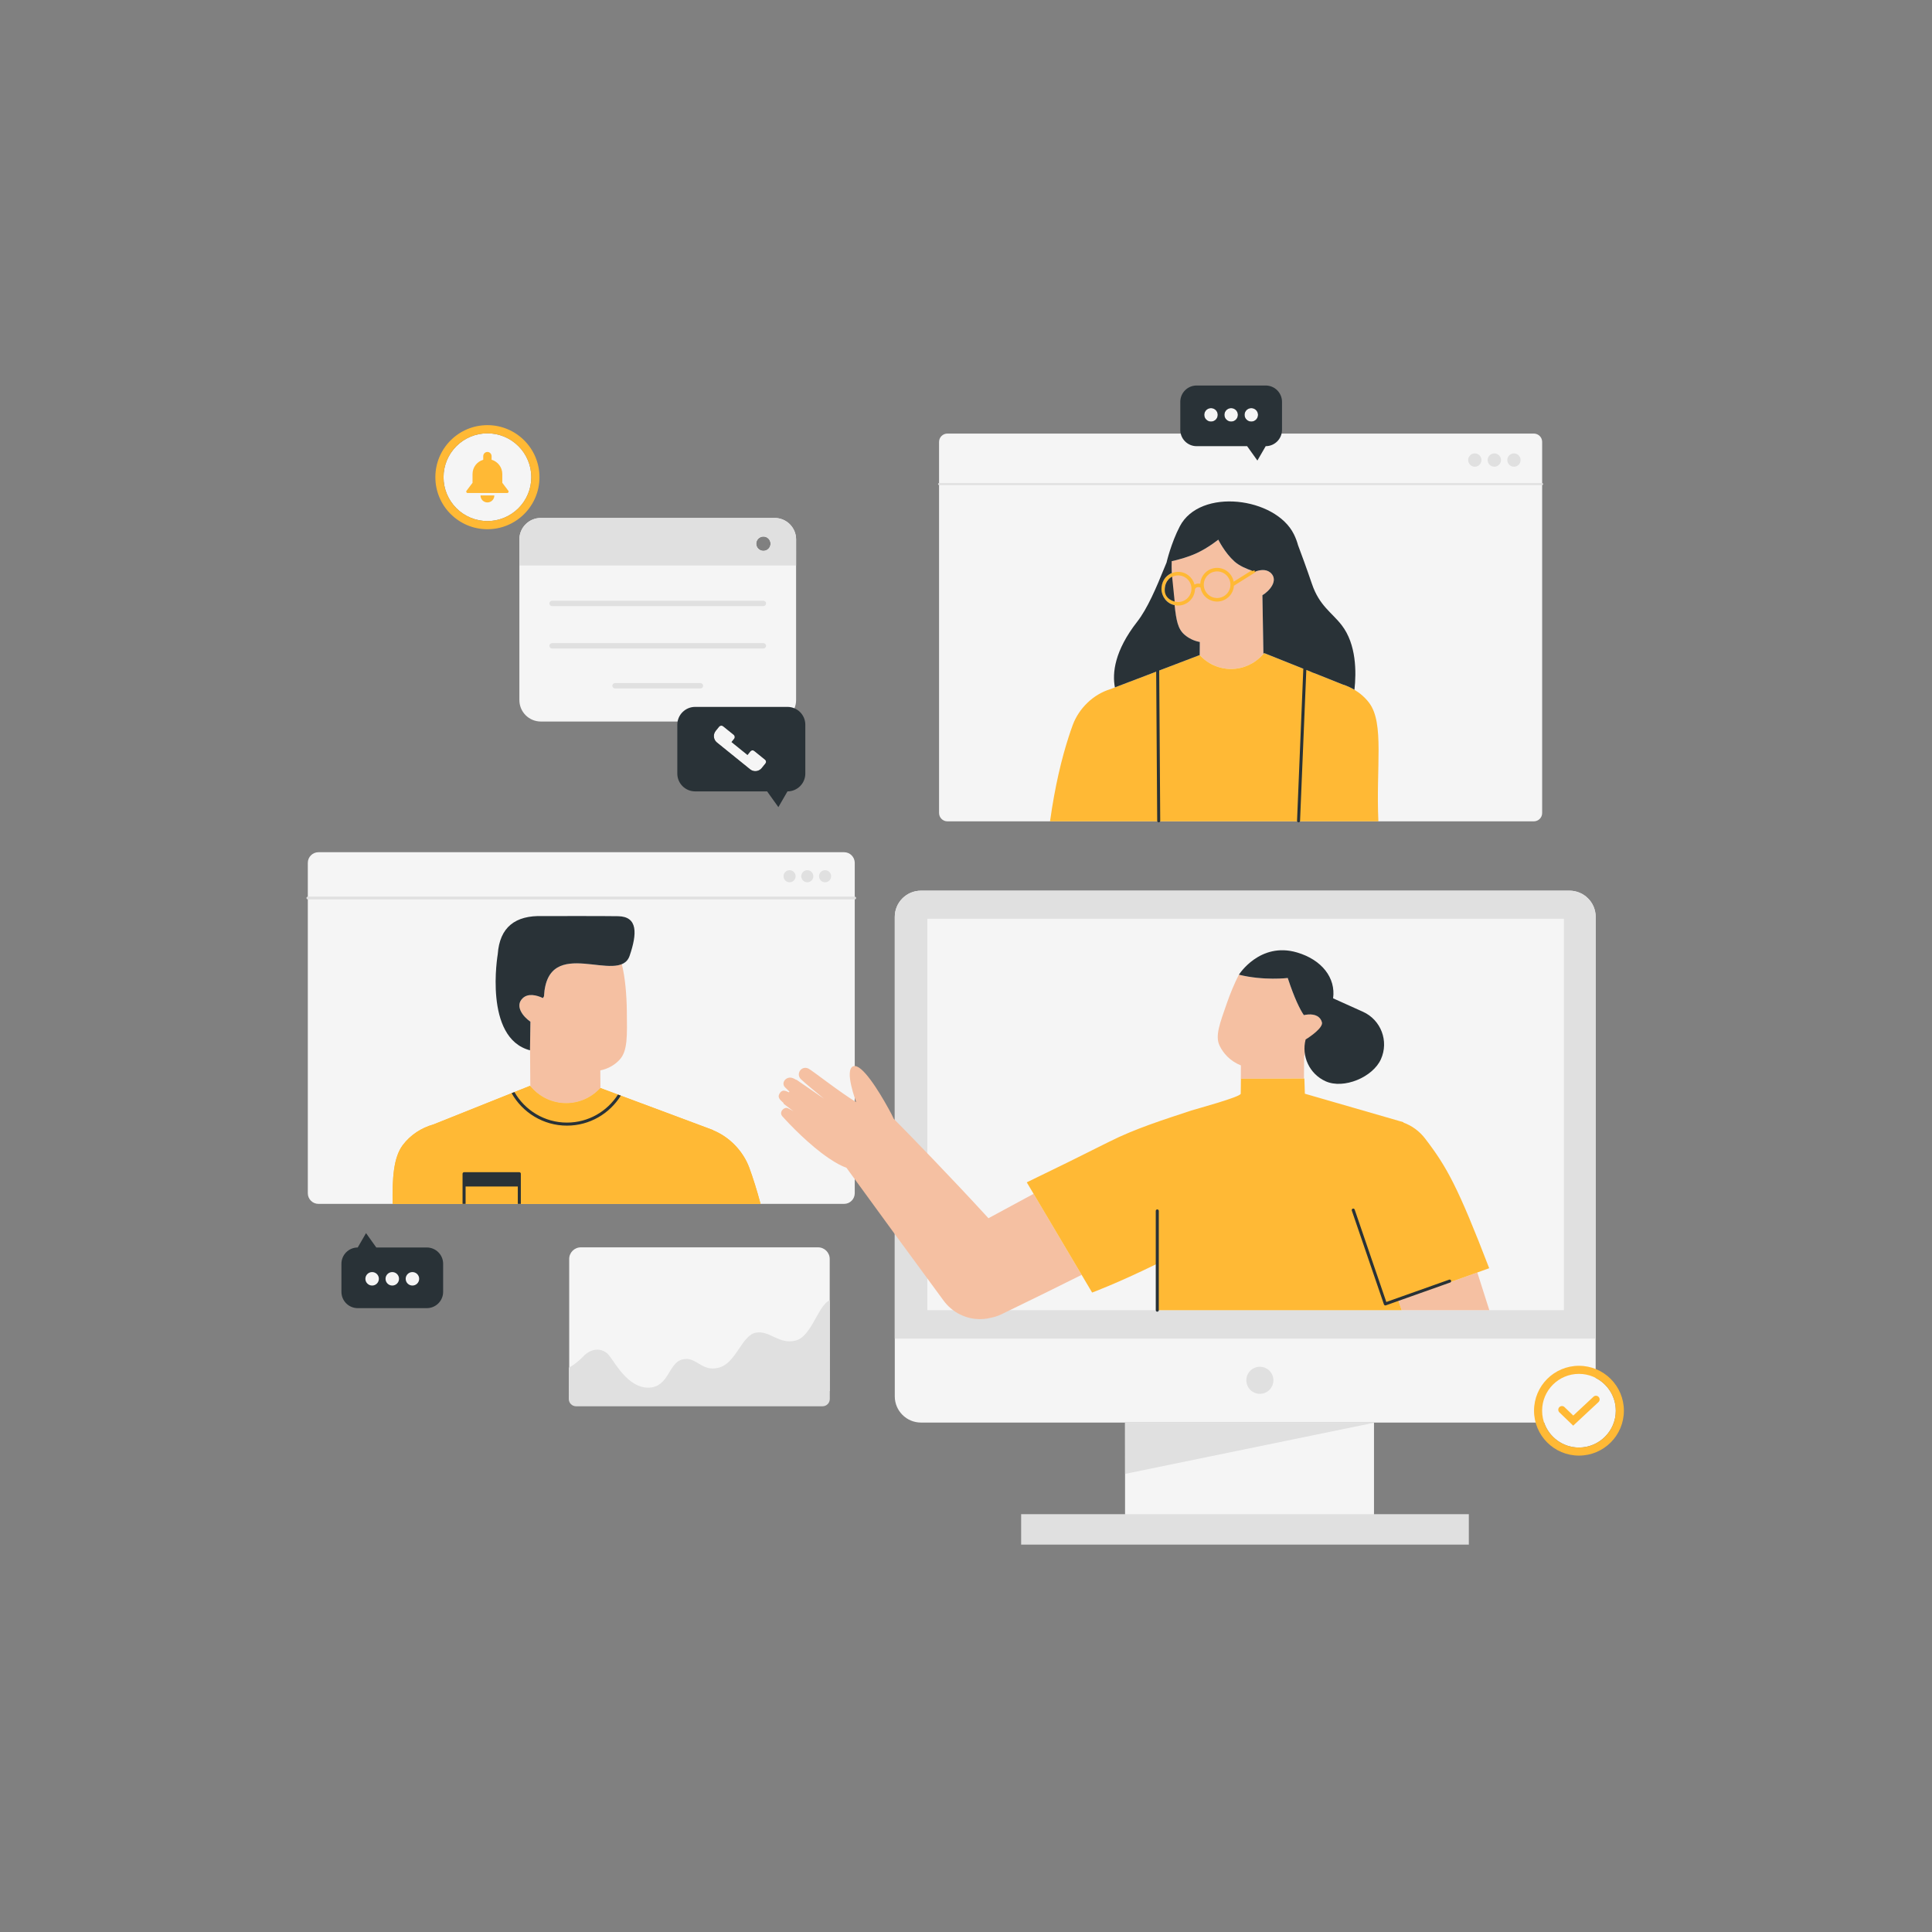 <svg xmlns="http://www.w3.org/2000/svg" xmlns:xlink="http://www.w3.org/1999/xlink" width="500" zoomAndPan="magnify" viewBox="0 0 375 375" height="500" preserveAspectRatio="xMidYMid meet" version="1.0"><rect x="0" y="0" width="375" height="375" fill="#808080" stroke="none"/><defs><clipPath id="id1"><path d="M 198 276 L 285 276 L 285 299.828 L 198 299.828 Z M 198 276 " clip-rule="nonzero"/></clipPath><clipPath id="id2"><path d="M 59.465 165 L 166 165 L 166 234 L 59.465 234 Z M 59.465 165 " clip-rule="nonzero"/></clipPath><clipPath id="id3"><path d="M 59.465 88 L 310 88 L 310 299.828 L 59.465 299.828 Z M 59.465 88 " clip-rule="nonzero"/></clipPath><clipPath id="id4"><path d="M 297 265 L 315.215 265 L 315.215 283 L 297 283 Z M 297 265 " clip-rule="nonzero"/></clipPath><clipPath id="id5"><path d="M 66 74.828 L 282 74.828 L 282 255 L 66 255 Z M 66 74.828 " clip-rule="nonzero"/></clipPath></defs><path fill="#f5f5f5" d="M 161.047 270.008 L 110.48 270.008 L 110.48 244.367 C 110.48 243.121 111.492 242.109 112.738 242.109 L 158.789 242.109 C 160.035 242.109 161.047 243.121 161.047 244.367 Z M 161.047 270.008 " fill-opacity="1" fill-rule="nonzero"/><path fill="#f5f5f5" d="M 139.156 144.117 C 140.859 145.492 143.895 147.945 145.598 149.324 C 146.285 149.879 147.293 149.773 147.848 149.086 C 147.859 149.07 147.867 149.062 147.875 149.051 C 147.875 149.051 148.273 148.562 148.574 148.191 C 148.66 148.082 148.703 147.945 148.688 147.805 C 148.672 147.668 148.602 147.539 148.496 147.453 C 147.938 147.004 146.949 146.203 146.391 145.754 C 146.285 145.668 146.145 145.625 146.008 145.641 C 145.867 145.656 145.742 145.723 145.652 145.832 C 145.461 146.07 145.227 146.359 145.086 146.535 L 141.988 144.031 C 142.129 143.863 142.32 143.621 142.492 143.41 C 142.586 143.293 142.629 143.145 142.613 143 C 142.598 142.852 142.523 142.715 142.41 142.621 L 140.363 140.969 C 140.246 140.875 140.098 140.832 139.949 140.848 C 139.805 140.863 139.668 140.934 139.574 141.051 C 139.402 141.262 139.211 141.504 139.07 141.672 C 139.07 141.672 139.008 141.75 138.914 141.863 C 138.91 141.867 138.906 141.875 138.906 141.879 C 138.898 141.887 138.895 141.895 138.895 141.895 C 138.363 142.582 138.477 143.57 139.156 144.117 Z M 139.156 144.117 " fill-opacity="1" fill-rule="nonzero"/><path fill="#f5f5f5" d="M 100.812 104.699 L 100.812 135.887 C 100.812 138.184 102.676 140.047 104.977 140.047 L 150.359 140.047 C 152.656 140.047 154.523 138.184 154.523 135.887 L 154.523 104.699 C 154.523 102.398 152.656 100.535 150.359 100.535 L 104.977 100.535 C 102.676 100.535 100.812 102.398 100.812 104.699 Z M 148.176 104.141 C 148.945 104.141 149.566 104.766 149.566 105.535 C 149.566 106.305 148.945 106.926 148.176 106.926 C 147.406 106.926 146.781 106.305 146.781 105.535 C 146.781 104.766 147.406 104.141 148.176 104.141 Z M 148.176 104.141 " fill-opacity="1" fill-rule="nonzero"/><path fill="#f5f5f5" d="M 160.992 271.969 C 160.969 272.047 160.938 272.125 160.898 272.195 C 160.938 272.125 160.969 272.047 160.992 271.969 Z M 160.992 271.969 " fill-opacity="1" fill-rule="nonzero"/><path fill="#f5f5f5" d="M 69.875 245.27 L 83.008 245.27 L 83.008 251.176 L 69.875 251.176 Z M 69.875 245.27 " fill-opacity="1" fill-rule="nonzero"/><path fill="#f5f5f5" d="M 103.125 92.621 C 103.125 93.184 103.07 93.734 102.961 94.285 C 102.852 94.832 102.691 95.363 102.477 95.883 C 102.262 96.398 102 96.887 101.691 97.352 C 101.379 97.816 101.027 98.25 100.629 98.645 C 100.234 99.039 99.805 99.391 99.34 99.703 C 98.875 100.012 98.383 100.277 97.867 100.488 C 97.352 100.703 96.816 100.863 96.27 100.973 C 95.723 101.082 95.168 101.137 94.609 101.137 C 94.047 101.137 93.496 101.082 92.945 100.973 C 92.398 100.863 91.867 100.703 91.348 100.488 C 90.832 100.277 90.34 100.012 89.875 99.703 C 89.41 99.391 88.98 99.039 88.586 98.645 C 88.191 98.25 87.836 97.816 87.527 97.352 C 87.215 96.887 86.953 96.398 86.738 95.883 C 86.523 95.363 86.363 94.832 86.254 94.285 C 86.145 93.734 86.09 93.184 86.09 92.621 C 86.09 92.062 86.145 91.512 86.254 90.961 C 86.363 90.414 86.523 89.883 86.738 89.363 C 86.953 88.848 87.215 88.355 87.527 87.891 C 87.836 87.426 88.191 86.996 88.586 86.602 C 88.98 86.207 89.41 85.855 89.875 85.543 C 90.34 85.23 90.832 84.969 91.348 84.758 C 91.867 84.543 92.398 84.379 92.945 84.273 C 93.496 84.164 94.047 84.109 94.609 84.109 C 95.168 84.109 95.723 84.164 96.27 84.273 C 96.816 84.379 97.352 84.543 97.867 84.758 C 98.383 84.969 98.875 85.23 99.34 85.543 C 99.805 85.855 100.234 86.207 100.629 86.602 C 101.027 86.996 101.379 87.426 101.691 87.891 C 102 88.355 102.262 88.848 102.477 89.363 C 102.691 89.883 102.852 90.414 102.961 90.961 C 103.07 91.512 103.125 92.062 103.125 92.621 Z M 103.125 92.621 " fill-opacity="1" fill-rule="nonzero"/><path fill="#f5f5f5" d="M 238.965 81.828 C 239.688 81.828 240.273 81.246 240.273 80.523 C 240.273 79.801 239.688 79.215 238.965 79.215 C 238.242 79.215 237.656 79.801 237.656 80.523 C 237.656 81.246 238.242 81.828 238.965 81.828 Z M 238.965 81.828 " fill-opacity="1" fill-rule="nonzero"/><path fill="#f5f5f5" d="M 242.875 81.828 C 243.598 81.828 244.184 81.246 244.184 80.523 C 244.184 79.801 243.598 79.215 242.875 79.215 C 242.152 79.215 241.566 79.801 241.566 80.523 C 241.566 81.246 242.152 81.828 242.875 81.828 Z M 242.875 81.828 " fill-opacity="1" fill-rule="nonzero"/><path fill="#f5f5f5" d="M 183.891 159.422 L 297.715 159.422 C 298.609 159.422 299.332 158.699 299.332 157.805 L 299.332 85.773 C 299.332 84.879 298.609 84.156 297.715 84.156 L 183.891 84.156 C 182.996 84.156 182.273 84.879 182.273 85.773 L 182.273 157.805 C 182.273 158.695 182.996 159.422 183.891 159.422 Z M 183.891 159.422 " fill-opacity="1" fill-rule="nonzero"/><path fill="#f5f5f5" d="M 235.055 81.828 C 235.777 81.828 236.363 81.246 236.363 80.523 C 236.363 79.801 235.777 79.215 235.055 79.215 C 234.332 79.215 233.746 79.801 233.746 80.523 C 233.746 81.246 234.332 81.828 235.055 81.828 Z M 235.055 81.828 " fill-opacity="1" fill-rule="nonzero"/><g clip-path="url(#id1)"><path fill="#f5f5f5" d="M 266.691 276.156 L 218.371 276.156 L 218.371 294.109 L 198.574 294.109 L 198.574 299.125 L 284.266 299.125 L 284.266 294.109 L 266.691 294.109 Z M 266.691 276.156 " fill-opacity="1" fill-rule="nonzero"/></g><path fill="#f5f5f5" d="M 160.863 272.266 C 160.809 272.355 160.75 272.438 160.676 272.516 C 160.75 272.438 160.809 272.355 160.863 272.266 Z M 160.863 272.266 " fill-opacity="1" fill-rule="nonzero"/><path fill="#f5f5f5" d="M 160.992 271.969 C 161.004 271.938 161.012 271.91 161.02 271.883 C 161.012 271.91 161.004 271.938 160.992 271.969 Z M 160.992 271.969 " fill-opacity="1" fill-rule="nonzero"/><path fill="#f5f5f5" d="M 160.863 272.266 C 160.875 272.242 160.887 272.219 160.898 272.195 C 160.887 272.219 160.875 272.242 160.863 272.266 Z M 160.863 272.266 " fill-opacity="1" fill-rule="nonzero"/><g clip-path="url(#id2)"><path fill="#f5f5f5" d="M 163.84 165.414 L 61.812 165.414 C 60.672 165.414 59.746 166.34 59.746 167.48 L 59.746 231.605 C 59.746 232.746 60.672 233.672 61.812 233.672 L 163.84 233.672 C 164.98 233.672 165.906 232.746 165.906 231.605 L 165.906 167.48 C 165.906 166.34 164.98 165.414 163.84 165.414 Z M 163.84 165.414 " fill-opacity="1" fill-rule="nonzero"/></g><path fill="#f5f5f5" d="M 161.02 271.883 C 161.047 271.777 161.062 271.664 161.062 271.551 L 161.086 248.09 L 161.062 271.551 C 161.062 271.664 161.047 271.777 161.02 271.883 Z M 161.02 271.883 " fill-opacity="1" fill-rule="nonzero"/><path fill="#f5f5f5" d="M 160.676 272.516 C 160.594 272.602 160.504 272.676 160.406 272.738 C 160.504 272.676 160.594 272.602 160.676 272.516 Z M 160.676 272.516 " fill-opacity="1" fill-rule="nonzero"/><path fill="#f5f5f5" d="M 309.719 267.453 C 309.719 246.668 309.719 194.469 309.719 177.961 C 309.719 175.152 307.438 172.879 304.633 172.879 L 178.762 172.879 C 175.953 172.879 173.676 175.152 173.676 177.961 L 173.676 271.031 C 173.676 273.84 175.953 276.117 178.762 276.117 C 198.82 276.117 272.672 276.117 299.711 276.117 C 300.668 278.934 303.332 280.965 306.473 280.965 C 310.422 280.965 313.625 277.766 313.625 273.816 C 313.625 271.039 312.035 268.637 309.719 267.453 Z M 309.719 267.453 " fill-opacity="1" fill-rule="nonzero"/><g clip-path="url(#id3)"><path fill="#e0e0e0" d="M 154.523 104.699 C 154.523 102.398 152.656 100.535 150.359 100.535 L 104.977 100.535 C 102.676 100.535 100.809 102.398 100.809 104.699 L 100.809 109.762 L 154.52 109.762 Z M 148.176 106.926 C 147.406 106.926 146.781 106.305 146.781 105.535 C 146.781 104.766 147.406 104.141 148.176 104.141 C 148.945 104.141 149.566 104.766 149.566 105.535 C 149.566 106.305 148.945 106.926 148.176 106.926 Z M 153.258 168.906 C 153.906 168.906 154.43 169.43 154.43 170.078 C 154.43 170.727 153.906 171.25 153.258 171.25 C 152.609 171.25 152.086 170.727 152.086 170.078 C 152.086 169.43 152.609 168.906 153.258 168.906 Z M 155.523 170.078 C 155.523 169.43 156.047 168.906 156.695 168.906 C 157.344 168.906 157.867 169.43 157.867 170.078 C 157.867 170.727 157.344 171.25 156.695 171.25 C 156.047 171.25 155.523 170.727 155.523 170.078 Z M 292.562 89.297 C 292.562 88.582 293.145 88.004 293.855 88.004 C 294.57 88.004 295.148 88.582 295.148 89.297 C 295.148 90.012 294.57 90.59 293.855 90.59 C 293.145 90.59 292.562 90.012 292.562 89.297 Z M 288.754 89.297 C 288.754 88.582 289.336 88.004 290.047 88.004 C 290.762 88.004 291.34 88.582 291.34 89.297 C 291.34 90.012 290.762 90.59 290.047 90.59 C 289.332 90.59 288.754 90.012 288.754 89.297 Z M 284.969 89.297 C 284.969 88.582 285.547 88.004 286.258 88.004 C 286.973 88.004 287.551 88.582 287.551 89.297 C 287.551 90.012 286.973 90.59 286.258 90.59 C 285.547 90.59 284.969 90.012 284.969 89.297 Z M 158.977 170.078 C 158.977 169.43 159.5 168.906 160.148 168.906 C 160.797 168.906 161.32 169.43 161.32 170.078 C 161.32 170.727 160.797 171.25 160.148 171.25 C 159.5 171.25 158.977 170.727 158.977 170.078 Z M 182.078 93.961 C 182.078 93.852 182.164 93.766 182.273 93.766 L 299.332 93.766 C 299.441 93.766 299.527 93.852 299.527 93.961 C 299.527 94.066 299.441 94.152 299.332 94.152 L 182.273 94.152 C 182.164 94.152 182.078 94.066 182.078 93.961 Z M 148.176 125.871 L 107.16 125.871 C 106.871 125.871 106.637 125.637 106.637 125.348 C 106.637 125.062 106.871 124.828 107.16 124.828 L 148.176 124.828 C 148.461 124.828 148.695 125.062 148.695 125.348 C 148.695 125.637 148.461 125.871 148.176 125.871 Z M 218.371 276.156 L 266.691 276.156 L 218.383 286.078 Z M 244.539 270.543 C 243.09 270.543 241.914 269.367 241.914 267.914 C 241.914 266.465 243.09 265.289 244.539 265.289 C 245.988 265.289 247.164 266.465 247.164 267.914 C 247.164 269.367 245.988 270.543 244.539 270.543 Z M 304.633 172.879 L 178.762 172.879 C 175.953 172.879 173.676 175.152 173.676 177.961 L 173.676 259.82 L 309.719 259.82 C 309.719 235.949 309.719 192.707 309.719 177.961 C 309.719 175.152 307.438 172.879 304.633 172.879 Z M 303.551 254.309 L 179.996 254.309 L 179.996 178.332 L 303.551 178.332 Z M 166.172 174.305 C 166.172 174.453 166.055 174.57 165.906 174.57 L 59.746 174.57 C 59.602 174.57 59.484 174.453 59.484 174.305 C 59.484 174.16 59.602 174.043 59.746 174.043 L 165.906 174.043 C 166.055 174.043 166.172 174.16 166.172 174.305 Z M 135.953 132.582 C 136.238 132.582 136.473 132.812 136.473 133.102 C 136.473 133.391 136.242 133.621 135.953 133.621 L 119.383 133.621 C 119.094 133.621 118.859 133.391 118.859 133.102 C 118.859 132.812 119.094 132.582 119.383 132.582 Z M 148.695 117.125 C 148.695 117.41 148.461 117.645 148.176 117.645 L 107.16 117.645 C 106.871 117.645 106.637 117.414 106.637 117.125 C 106.637 116.836 106.871 116.602 107.16 116.602 L 148.176 116.602 C 148.461 116.605 148.695 116.836 148.695 117.125 Z M 161.047 261.551 C 161.051 261.551 161.055 261.551 161.062 261.551 C 161.066 261.551 161.07 261.551 161.074 261.551 L 161.062 271.551 C 161.062 272.328 160.434 272.957 159.656 272.957 L 111.809 272.957 C 111.035 272.957 110.402 272.328 110.402 271.551 L 110.406 268.16 L 110.41 265.445 C 110.41 265.445 110.441 265.43 110.496 265.402 C 111.051 265.121 111.508 264.793 111.914 264.453 C 112.355 264.109 112.848 263.68 113.332 263.16 C 113.387 263.098 113.445 263.043 113.504 262.988 C 113.949 262.605 114.414 262.289 114.992 262.109 C 115.02 262.102 115.047 262.094 115.074 262.086 C 115.133 262.066 115.191 262.055 115.254 262.039 C 116.32 261.812 117.414 262.129 118.148 262.992 C 119.352 264.418 121.867 269.395 125.863 269.34 C 129.855 269.285 129.691 264.582 132.43 263.871 C 135.164 263.16 136.148 266.387 139.543 265.457 C 142.934 264.527 143.973 259.164 146.711 258.672 C 149.445 258.18 151.145 261.023 154.426 260.203 C 157.555 259.422 158.797 253.281 161.082 252.371 L 161.074 261.551 C 161.07 261.551 161.066 261.551 161.062 261.551 C 161.055 261.551 161.051 261.551 161.047 261.551 Z M 285.098 299.809 L 198.203 299.809 L 198.203 293.902 L 285.098 293.902 Z M 285.098 299.809 " fill-opacity="1" fill-rule="nonzero"/></g><path fill="#f5c0a2" d="M 228.676 117.07 C 228.402 117.07 228.141 117.02 227.891 116.945 C 227.82 116.27 227.75 115.547 227.672 114.773 C 227.574 113.789 227.496 112.766 227.453 111.754 C 227.824 111.574 228.238 111.461 228.676 111.461 C 230.223 111.461 231.48 112.719 231.48 114.266 C 231.48 115.812 230.223 117.07 228.676 117.07 Z M 236.238 116.297 C 237.785 116.297 239.043 115.039 239.043 113.492 C 239.043 111.945 237.785 110.688 236.238 110.688 C 234.691 110.688 233.434 111.945 233.434 113.492 C 233.434 115.039 234.691 116.297 236.238 116.297 Z M 231.703 113.883 C 231.82 113.742 231.965 113.637 232.137 113.57 C 232.531 113.422 232.957 113.516 233.191 113.594 C 233.191 113.559 233.188 113.527 233.188 113.492 C 233.188 111.809 234.555 110.441 236.238 110.441 C 237.848 110.441 239.168 111.695 239.277 113.277 L 243.184 110.832 C 241.949 110.422 240.559 109.836 239.602 108.977 C 237.699 107.27 236.465 104.746 236.465 104.746 C 236.465 104.746 234.559 106.297 232.324 107.344 C 230.562 108.168 228.586 108.676 227.43 108.926 C 227.406 109.75 227.414 110.609 227.445 111.48 C 227.82 111.312 228.238 111.215 228.676 111.215 C 230.23 111.215 231.512 112.383 231.703 113.883 Z M 246.68 111.223 C 246.625 111.172 246.562 111.137 246.508 111.09 C 245.703 110.461 244.586 110.586 243.59 110.961 C 243.441 111.02 243.293 111.078 243.152 111.145 L 241.539 112.152 L 239.285 113.562 C 239.25 115.211 237.898 116.543 236.238 116.543 C 234.68 116.543 233.395 115.371 233.211 113.863 C 233.062 113.805 232.613 113.652 232.223 113.801 C 232.004 113.887 231.836 114.055 231.727 114.301 C 231.707 115.965 230.348 117.316 228.676 117.316 C 228.414 117.316 228.164 117.273 227.918 117.211 C 228.238 120.125 228.617 122.09 229.926 123.203 C 230.715 123.879 231.703 124.391 232.883 124.609 L 232.863 127.148 C 232.863 127.148 232.867 127.148 232.871 127.148 C 234.449 128.883 236.676 129.863 239.008 129.844 C 241.332 129.828 243.551 128.816 245.098 127.059 C 245.148 127.016 245.191 126.973 245.227 126.93 L 245.086 118.672 L 245.031 115.535 C 246.383 114.73 248.188 112.703 246.68 111.223 Z M 271.43 252.457 C 271.637 253.066 271.848 253.684 272.059 254.309 L 289.078 254.309 C 288.25 251.668 287.473 249.23 286.746 246.984 Z M 236.715 202.949 C 235.812 201.07 236.781 198.602 238.148 194.68 C 238.797 192.816 239.602 190.867 240.469 189.188 C 245.297 190.387 249.949 189.828 249.949 189.828 C 251.254 193.793 252.312 195.906 253.074 197.035 C 254.254 196.785 255.621 196.809 256.301 197.797 C 257.457 199.477 255.254 201.027 253.824 201.477 L 253.129 205.152 L 253.098 209.336 L 240.883 209.379 L 240.828 212.281 L 240.82 212.285 L 240.859 206.797 C 238.715 205.934 237.418 204.414 236.715 202.949 Z M 209.945 247.449 C 205.535 249.656 200.398 252.188 194.395 255.094 C 193.75 255.406 193.086 255.621 192.418 255.762 C 191.402 256.02 190.34 256.109 189.277 255.992 C 186.848 255.727 184.637 254.449 183.18 252.488 C 177.422 244.664 169.824 234.289 164.289 226.656 C 163.41 226.355 162.305 225.789 160.855 224.801 C 157.09 222.262 153.215 218.207 151.84 216.66 C 151.137 215.828 152.223 214.766 152.93 215.105 C 153.301 215.281 153.66 215.488 154.016 215.699 L 152.121 214.254 C 152.07 214.215 152.066 214.148 152.094 214.098 C 152.004 214.016 151.918 213.938 151.836 213.859 C 151.379 213.465 151.145 213.129 151.137 212.801 C 151.156 212.371 151.512 211.844 151.914 211.727 C 152.301 211.598 152.832 211.895 153.164 212.039 C 153.156 212.004 153.156 211.965 153.18 211.93 C 153.195 211.91 153.219 211.902 153.242 211.891 C 153.027 211.691 152.742 211.414 152.367 211.035 C 151.539 210.207 152.578 208.777 153.891 209.262 C 154.07 209.332 154.281 209.445 154.512 209.574 C 154.547 209.566 154.582 209.57 154.613 209.59 L 159.922 213.246 C 158.816 212.344 156.238 210.234 155.434 209.449 C 154.438 208.441 155.543 206.766 156.918 207.41 C 157.645 207.773 163.137 212.094 166.191 213.926 C 166.191 213.926 163.766 207.57 165.652 206.949 C 167.281 206.418 170.582 211.762 172.477 215.211 C 172.898 215.957 173.234 216.621 173.469 217.152 C 176.66 220.387 184.234 228.137 191.859 236.457 C 194.863 234.828 197.789 233.246 200.621 231.719 Z M 120.246 205.711 C 119.332 206.684 118.094 207.445 116.52 207.766 L 116.543 211.191 C 116.543 211.191 116.539 211.191 116.535 211.191 C 114.812 213.082 112.379 214.156 109.828 214.137 C 107.281 214.117 104.859 213.012 103.168 211.09 C 103.059 210.996 102.98 210.906 102.934 210.844 L 102.879 203.324 L 102.953 198.309 C 101.523 197.332 99.891 195.289 101.438 193.773 C 102.469 192.758 104.098 193.121 105.383 193.727 L 105.586 193.387 C 106.148 182.898 116.496 188.883 120.691 187.141 C 121.344 189.703 121.633 193.133 121.668 196.277 C 121.719 200.984 121.863 203.988 120.246 205.711 Z M 120.246 205.711 " fill-opacity="1" fill-rule="nonzero"/><path fill="#ffb935" d="M 145.426 226.629 C 146.152 228.621 146.898 230.945 147.621 233.672 L 76.203 233.672 C 76.145 228.645 76.371 224.699 78.168 222.273 C 79.668 220.281 81.789 218.914 84.109 218.262 L 102.875 210.762 C 102.875 210.762 102.977 210.926 103.168 211.09 C 104.859 213.012 107.281 214.117 109.824 214.137 C 112.375 214.156 114.809 213.082 116.535 211.188 C 116.539 211.188 116.547 211.188 116.547 211.188 L 138.441 219.359 L 138.438 219.398 C 141.578 220.68 144.219 223.395 145.426 226.629 Z M 289.051 246.16 C 283.004 230.43 280.828 226.488 276.645 221.035 C 275.516 219.543 274.039 218.492 272.402 217.891 L 272.398 217.816 L 253.273 212.289 L 253.18 209.336 L 240.883 209.379 C 240.883 209.379 240.828 212.277 240.828 212.285 C 240.812 212.93 232.008 215.293 231.242 215.547 C 225.824 217.344 220.379 219.051 215.281 221.617 C 209.977 224.289 204.648 226.91 199.297 229.492 L 211.98 250.883 C 211.98 250.883 216.727 249.141 224.523 245.328 L 224.629 254.309 L 272.059 254.309 C 271.848 253.684 271.637 253.07 271.43 252.457 L 286.746 246.988 Z M 265.773 136.453 C 264.984 135.398 263.996 134.543 262.898 133.883 C 262.176 133.453 261.41 133.105 260.609 132.855 L 245.363 126.758 C 245.363 126.758 245.312 126.836 245.227 126.93 C 245.191 126.973 245.148 127.016 245.094 127.059 C 243.547 128.816 241.332 129.828 239.008 129.844 C 236.672 129.863 234.449 128.883 232.871 127.148 C 232.867 127.148 232.863 127.148 232.863 127.148 C 232.863 127.148 232.859 127.148 232.859 127.148 L 216.402 133.426 L 215.469 133.781 C 212.23 134.773 209.441 137.449 208.23 140.691 C 207.941 141.438 207.668 142.301 207.383 143.164 C 206.086 147.199 204.785 152.457 203.809 159.422 L 267.543 159.422 C 267.059 148.824 268.719 140.426 265.773 136.453 Z M 243.711 110.645 C 243.613 110.484 243.398 110.438 243.238 110.539 L 239.453 112.906 C 239.176 111.375 237.824 110.223 236.238 110.223 C 234.496 110.223 233.066 111.59 232.973 113.309 C 232.699 113.254 232.375 113.242 232.055 113.363 C 231.984 113.391 231.914 113.426 231.848 113.469 C 231.488 112.035 230.188 110.996 228.676 110.996 C 228.223 110.996 227.777 111.09 227.355 111.277 C 226.168 111.805 225.402 112.977 225.402 114.266 C 225.402 115.754 226.414 117.051 227.863 117.426 C 228.168 117.5 228.426 117.539 228.676 117.539 C 230.445 117.539 231.898 116.113 231.945 114.352 C 232.031 114.18 232.148 114.066 232.301 114.008 C 232.547 113.914 232.84 113.973 233.012 114.027 C 233.273 115.598 234.637 116.762 236.238 116.762 C 237.961 116.762 239.398 115.395 239.504 113.688 L 243.586 111.129 L 243.652 111.094 L 243.664 111.066 C 243.773 110.957 243.797 110.785 243.711 110.645 Z M 228.676 116.848 C 228.453 116.848 228.223 116.812 227.953 116.734 C 226.859 116.41 226.094 115.395 226.094 114.266 C 226.094 113.277 226.652 112.395 227.551 111.953 C 227.918 111.773 228.297 111.684 228.676 111.684 C 230.102 111.684 231.262 112.844 231.262 114.266 C 231.262 115.691 230.102 116.848 228.676 116.848 Z M 236.238 116.074 C 234.812 116.074 233.656 114.918 233.656 113.492 C 233.656 112.066 234.812 110.91 236.238 110.91 C 237.664 110.91 238.824 112.066 238.824 113.492 C 238.824 114.918 237.664 116.074 236.238 116.074 Z M 236.238 116.074 " fill-opacity="1" fill-rule="nonzero"/><path fill="#ffb935" d="M 145.426 226.629 C 146.152 228.621 146.898 230.945 147.621 233.672 L 76.203 233.672 C 76.145 228.645 76.371 224.699 78.168 222.273 C 79.668 220.281 81.789 218.914 84.109 218.262 L 102.875 210.762 C 102.875 210.762 102.977 210.926 103.168 211.09 C 104.859 213.012 107.281 214.117 109.824 214.137 C 112.375 214.156 114.809 213.082 116.535 211.188 C 116.539 211.188 116.547 211.188 116.547 211.188 L 138.441 219.359 L 138.438 219.398 C 141.578 220.68 144.219 223.395 145.426 226.629 Z M 145.426 226.629 " fill-opacity="1" fill-rule="nonzero"/><path fill="#ffb935" d="M 94.609 82.52 C 89.027 82.52 84.504 87.043 84.504 92.621 C 84.504 98.203 89.027 102.723 94.609 102.723 C 100.188 102.723 104.711 98.203 104.711 92.621 C 104.711 87.043 100.188 82.52 94.609 82.52 Z M 94.609 101.137 C 89.902 101.137 86.09 97.324 86.09 92.625 C 86.09 87.922 89.902 84.109 94.609 84.109 C 99.312 84.109 103.125 87.922 103.125 92.625 C 103.125 97.324 99.312 101.137 94.609 101.137 Z M 94.609 101.137 " fill-opacity="1" fill-rule="nonzero"/><path fill="#ffb935" d="M 97.496 93.711 L 97.496 92.008 C 97.496 90.695 96.621 89.586 95.418 89.238 L 95.418 88.555 C 95.418 88.113 95.078 87.738 94.637 87.723 C 94.176 87.707 93.797 88.078 93.797 88.535 L 93.797 89.238 C 92.594 89.59 91.719 90.695 91.719 92.012 L 91.719 93.711 L 90.551 95.258 C 90.414 95.438 90.543 95.691 90.766 95.691 L 98.449 95.691 C 98.672 95.691 98.801 95.438 98.664 95.258 Z M 97.496 93.711 " fill-opacity="1" fill-rule="nonzero"/><path fill="#ffb935" d="M 95.949 96.184 C 95.949 96.922 95.348 97.523 94.609 97.523 C 93.867 97.523 93.266 96.922 93.266 96.184 C 93.266 96.176 93.266 96.172 93.266 96.164 L 95.949 96.164 C 95.949 96.172 95.949 96.176 95.949 96.184 Z M 95.949 96.184 " fill-opacity="1" fill-rule="nonzero"/><g clip-path="url(#id4)"><path fill="#ffb935" d="M 306.473 265.098 C 301.66 265.098 297.754 269 297.754 273.816 C 297.754 278.629 301.656 282.531 306.473 282.531 C 311.289 282.531 315.195 278.629 315.195 273.816 C 315.195 269 311.289 265.098 306.473 265.098 Z M 306.473 280.965 C 302.523 280.965 299.324 277.766 299.324 273.816 C 299.324 269.867 302.527 266.668 306.473 266.668 C 310.422 266.668 313.625 269.871 313.625 273.816 C 313.625 277.766 310.422 280.965 306.473 280.965 Z M 306.473 280.965 " fill-opacity="1" fill-rule="nonzero"/></g><path fill="#ffb935" d="M 305.355 276.719 L 302.676 274.137 C 302.395 273.863 302.387 273.414 302.66 273.133 C 302.934 272.848 303.383 272.84 303.664 273.113 L 305.371 274.758 L 309.289 271.105 C 309.578 270.836 310.027 270.852 310.297 271.141 C 310.566 271.426 310.547 271.879 310.262 272.145 Z M 305.355 276.719 " fill-opacity="1" fill-rule="nonzero"/><g clip-path="url(#id5)"><path fill="#293237" d="M 82.848 242.137 L 73.039 242.137 L 71.047 239.348 L 69.434 242.137 C 67.688 242.137 66.27 243.555 66.27 245.301 L 66.27 250.746 C 66.27 252.492 67.688 253.91 69.434 253.91 L 82.848 253.91 C 84.594 253.91 86.012 252.492 86.012 250.746 L 86.012 245.301 C 86.012 243.555 84.594 242.137 82.848 242.137 Z M 72.23 249.523 C 71.508 249.523 70.922 248.938 70.922 248.215 C 70.922 247.492 71.508 246.91 72.23 246.91 C 72.953 246.91 73.539 247.492 73.539 248.215 C 73.539 248.938 72.953 249.523 72.23 249.523 Z M 76.141 249.523 C 75.418 249.523 74.832 248.938 74.832 248.215 C 74.832 247.492 75.418 246.91 76.141 246.91 C 76.863 246.91 77.449 247.492 77.449 248.215 C 77.449 248.938 76.863 249.523 76.141 249.523 Z M 80.051 249.523 C 79.328 249.523 78.742 248.938 78.742 248.215 C 78.742 247.492 79.328 246.91 80.051 246.91 C 80.773 246.91 81.359 247.492 81.359 248.215 C 81.359 248.938 80.773 249.523 80.051 249.523 Z M 232.258 86.602 L 242.066 86.602 L 244.059 89.391 L 245.672 86.602 C 247.418 86.602 248.836 85.184 248.836 83.438 L 248.836 77.992 C 248.836 76.246 247.418 74.828 245.672 74.828 L 232.258 74.828 C 230.512 74.828 229.094 76.246 229.094 77.992 L 229.094 83.438 C 229.094 85.184 230.512 86.602 232.258 86.602 Z M 242.875 79.215 C 243.598 79.215 244.184 79.801 244.184 80.523 C 244.184 81.246 243.598 81.832 242.875 81.832 C 242.152 81.832 241.566 81.246 241.566 80.523 C 241.566 79.801 242.152 79.215 242.875 79.215 Z M 238.965 79.215 C 239.688 79.215 240.273 79.801 240.273 80.523 C 240.273 81.246 239.688 81.832 238.965 81.832 C 238.242 81.832 237.656 81.246 237.656 80.523 C 237.656 79.801 238.242 79.215 238.965 79.215 Z M 235.055 79.215 C 235.777 79.215 236.363 79.801 236.363 80.523 C 236.363 81.246 235.777 81.832 235.055 81.832 C 234.332 81.832 233.746 81.246 233.746 80.523 C 233.746 79.801 234.332 79.215 235.055 79.215 Z M 119.941 212.457 L 120.5 212.664 C 118.32 216.152 114.457 218.484 110.047 218.484 C 105.441 218.484 101.422 215.941 99.305 212.188 L 99.855 211.969 C 101.883 215.504 105.688 217.895 110.047 217.895 C 114.203 217.895 117.852 215.723 119.941 212.457 Z M 257.301 209.875 C 254.148 208.457 252.574 204.988 253.426 201.754 C 254.395 201.18 256.793 199.48 256.594 198.473 C 256.574 198.371 256.539 198.266 256.496 198.16 C 256.492 198.145 256.484 198.133 256.48 198.117 C 256.434 198.012 256.375 197.902 256.301 197.797 C 256.293 197.785 256.281 197.777 256.273 197.766 C 255.586 196.812 254.238 196.785 253.074 197.035 C 252.312 195.906 251.254 193.793 249.949 189.828 C 249.949 189.828 245.297 190.387 240.469 189.188 C 240.469 189.188 244.539 182.742 251.762 184.875 C 256.574 186.293 259.297 189.812 258.754 193.773 L 264.539 196.379 C 268.051 197.957 269.613 202.082 268.035 205.594 C 266.453 209.102 260.809 211.453 257.301 209.875 Z M 227.508 111.926 L 228 116.766 C 228 116.766 226.07 116.355 226.07 114.508 C 226.07 112.539 227.508 111.926 227.508 111.926 Z M 281.477 248.938 L 269 253.367 C 268.965 253.379 268.934 253.387 268.898 253.387 C 268.855 253.387 268.812 253.375 268.773 253.355 C 268.703 253.324 268.648 253.262 268.621 253.188 L 262.383 234.969 C 262.332 234.816 262.414 234.648 262.566 234.598 C 262.719 234.543 262.887 234.625 262.941 234.777 L 269.082 252.715 L 281.277 248.383 C 281.43 248.328 281.598 248.41 281.652 248.562 C 281.707 248.715 281.629 248.883 281.477 248.938 Z M 122.207 185.523 C 120.215 191.336 106.242 181.152 105.586 193.387 L 105.383 193.727 C 104.098 193.121 102.469 192.758 101.434 193.773 C 99.891 195.285 101.523 197.332 102.953 198.309 L 102.871 203.863 C 93.805 201.488 96.613 185.203 96.613 185.203 C 96.988 179.949 100.031 177.633 105.332 177.812 C 105.332 177.812 117.344 177.781 120.008 177.836 C 123.805 177.914 123.691 181.195 122.207 185.523 Z M 152.848 137.207 L 134.93 137.207 C 133.016 137.207 131.465 138.758 131.465 140.672 L 131.465 150.145 C 131.465 152.055 133.016 153.609 134.93 153.609 L 148.898 153.609 L 151.082 156.664 L 152.848 153.609 C 154.762 153.609 156.312 152.055 156.312 150.145 L 156.312 140.672 C 156.316 138.762 154.762 137.207 152.848 137.207 Z M 148.574 148.191 C 148.273 148.562 147.875 149.051 147.875 149.051 C 147.867 149.062 147.859 149.07 147.852 149.082 C 147.293 149.773 146.285 149.879 145.598 149.324 C 143.895 147.945 140.859 145.492 139.156 144.117 C 138.477 143.57 138.367 142.582 138.895 141.895 C 138.895 141.895 138.902 141.887 138.906 141.879 C 138.91 141.875 138.91 141.867 138.914 141.863 C 139.008 141.746 139.07 141.672 139.07 141.672 L 139.074 141.672 C 139.211 141.504 139.406 141.262 139.574 141.051 C 139.668 140.934 139.805 140.863 139.953 140.848 C 140.102 140.832 140.25 140.875 140.363 140.969 L 142.41 142.621 C 142.527 142.715 142.602 142.852 142.617 143 C 142.633 143.145 142.59 143.293 142.492 143.41 C 142.324 143.621 142.129 143.863 141.992 144.031 L 145.09 146.535 C 145.23 146.359 145.461 146.07 145.656 145.832 C 145.742 145.723 145.871 145.656 146.008 145.641 C 146.148 145.625 146.285 145.668 146.395 145.754 C 146.949 146.203 147.941 147.004 148.496 147.453 C 148.605 147.539 148.672 147.668 148.688 147.805 C 148.703 147.945 148.66 148.082 148.574 148.191 Z M 101.094 227.816 L 101.094 233.672 L 100.504 233.672 L 100.504 230.301 L 90.371 230.301 L 90.371 233.672 L 89.781 233.672 L 89.781 227.816 C 89.781 227.656 89.914 227.523 90.074 227.523 L 100.801 227.523 C 100.961 227.523 101.094 227.656 101.094 227.816 Z M 224.922 235.039 L 224.922 254.309 C 224.922 254.469 224.789 254.602 224.629 254.602 C 224.465 254.602 224.332 254.469 224.332 254.309 L 224.332 235.039 C 224.332 234.875 224.465 234.746 224.629 234.746 C 224.789 234.746 224.922 234.875 224.922 235.039 Z M 243.184 110.832 C 241.949 110.422 240.559 109.836 239.602 108.977 C 237.699 107.27 236.469 104.746 236.469 104.746 C 236.469 104.746 234.559 106.301 232.324 107.344 C 230.562 108.168 228.586 108.676 227.43 108.926 C 227.406 109.75 227.41 110.371 227.441 111.242 C 226.07 111.789 225.441 113.09 225.441 114.332 C 225.441 115.75 226.484 117.176 227.988 117.449 C 228.305 120.363 228.617 122.09 229.926 123.203 C 230.719 123.879 231.707 124.391 232.883 124.609 L 232.863 127.148 L 225 130.148 L 225.199 159.324 C 225.203 159.488 225.07 159.621 224.91 159.621 C 224.906 159.621 224.906 159.621 224.906 159.621 C 224.746 159.621 224.613 159.492 224.613 159.328 L 224.414 130.371 L 224.133 130.48 L 216.402 133.426 C 215.875 130.66 216.305 126.336 220.746 120.652 C 222.668 118.188 224.395 114.211 226.078 110.031 C 226.211 109.703 226.336 109.406 226.453 109.121 C 226.449 109.121 226.441 109.121 226.441 109.121 C 226.441 109.121 227.316 105.383 229 102.164 C 232.941 94.605 247.59 96.516 251.141 103.695 C 251.5 104.422 251.762 105.129 251.949 105.824 C 252.48 107.234 253.598 110.246 254.645 113.332 C 256.094 117.598 258.5 118.863 260.414 121.336 C 263.289 125.051 263.277 130.469 262.898 133.883 C 262.176 133.453 261.41 133.105 260.609 132.855 L 255.066 130.641 L 255.066 130.66 L 254.492 130.426 L 254.492 130.41 L 253.555 130.035 L 252.34 159.336 C 252.336 159.496 252.203 159.621 252.047 159.621 C 252.043 159.621 252.039 159.621 252.035 159.621 C 251.871 159.613 251.746 159.477 251.754 159.312 L 252.973 129.801 L 245.363 126.758 C 245.363 126.758 245.316 126.832 245.227 126.93 L 245.086 118.672 L 245.031 115.535 C 246.383 114.727 248.188 112.699 246.68 111.223 C 246.625 111.168 246.562 111.133 246.508 111.086 C 245.703 110.457 244.586 110.582 243.59 110.961 C 243.555 110.949 243.523 110.938 243.488 110.93 C 243.543 110.891 243.562 110.816 243.527 110.762 C 243.488 110.703 243.414 110.688 243.355 110.723 Z M 243.184 110.832 " fill-opacity="1" fill-rule="nonzero"/></g></svg>